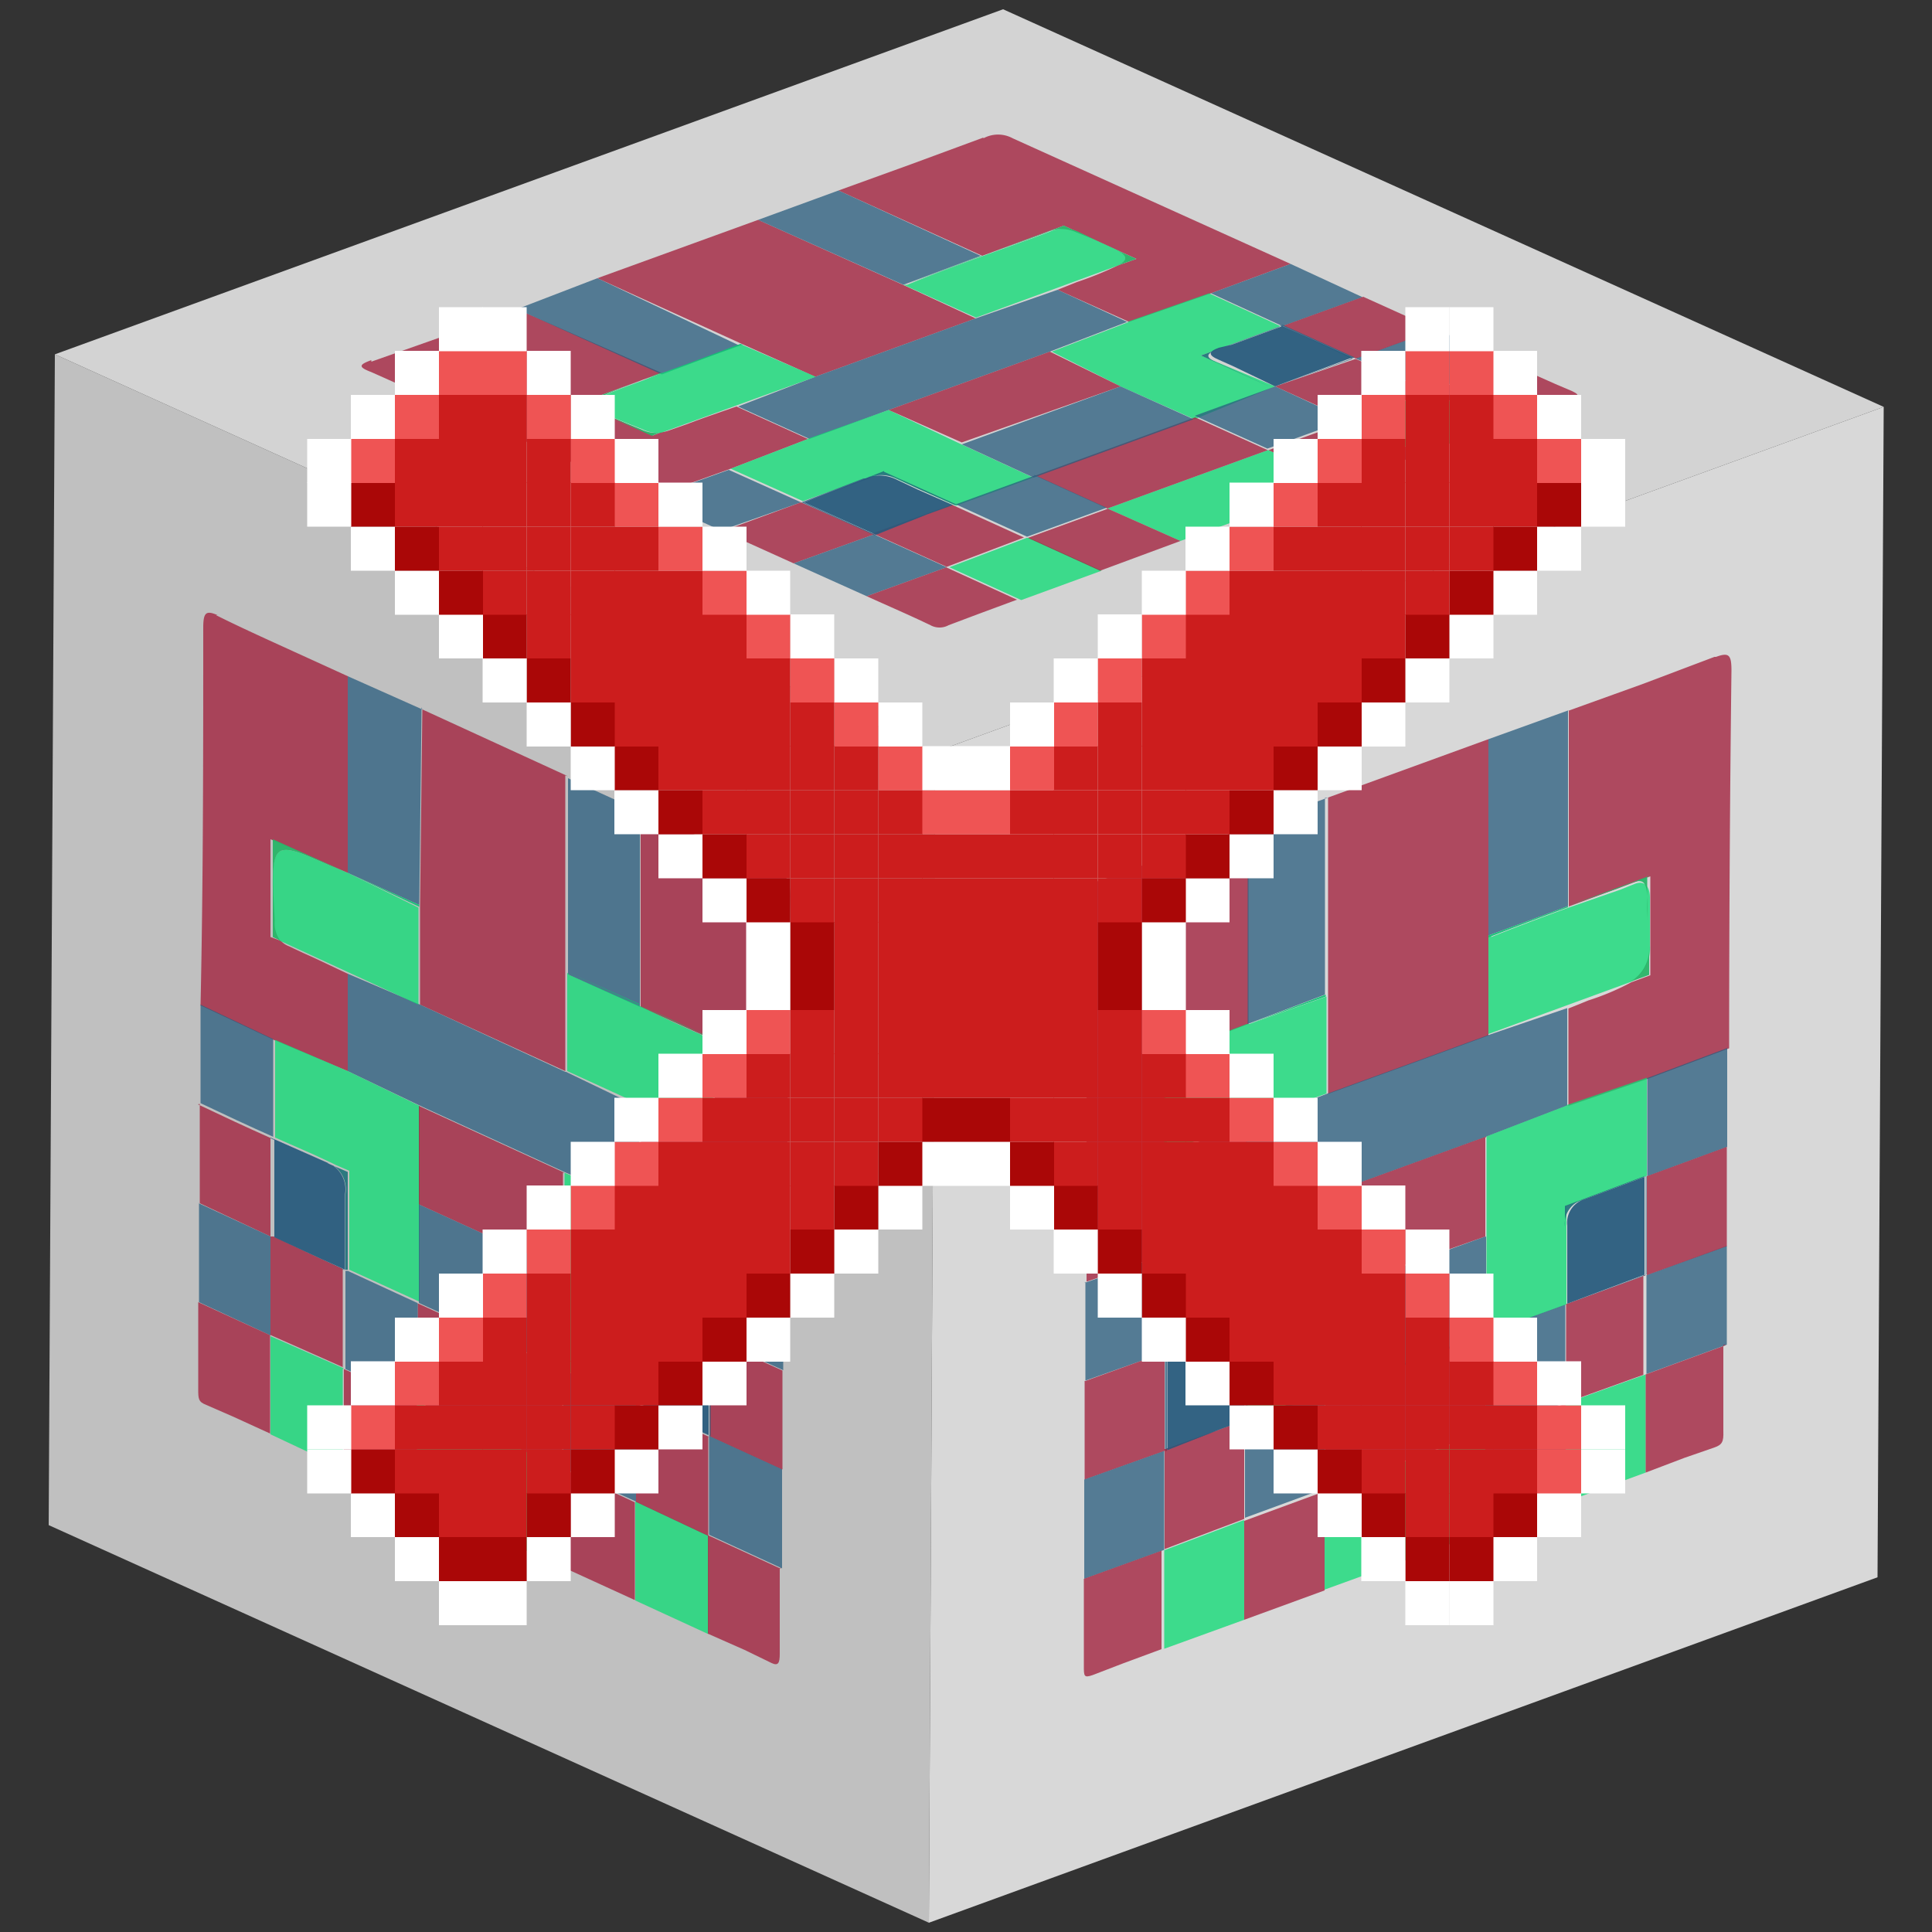 <svg id="Capa_1" data-name="Capa 1" xmlns="http://www.w3.org/2000/svg" xmlns:xlink="http://www.w3.org/1999/xlink" width="50" height="50" viewBox="0 0 50 50">
  <rect x="0" y="0" width="50" height="50" fill="#333333" stroke="none"/>
  <defs>
    <clipPath id="clip-path">
      <polygon points="24.04 49.76 1.26 39.47 1.42 9.17 24.2 19.46 24.04 49.76" fill="none"/>
    </clipPath>
    <clipPath id="clip-path-2">
      <polygon points="24.2 19.46 1.42 9.17 25.96 0.24 48.75 10.53 24.2 19.46" fill="none"/>
    </clipPath>
    <clipPath id="clip-path-3">
      <polygon points="48.75 10.53 48.59 40.82 24.04 49.76 24.2 19.46 48.75 10.53" fill="none"/>
    </clipPath>
  </defs>
  <g id="Figment_lido">
    <g style="isolation: isolate">
      <g>
        <polygon points="24.04 49.76 1.26 39.47 1.42 9.17 24.2 19.46 24.04 49.76" fill="silver"/>
        <g style="isolation: isolate">
          <g clip-path="url(#clip-path)">
            <g>
              <path d="M5.63,15.92c-.3-.13-.37-.07-.37.33,0,3.26,0,6.52-.07,9.77l1.89.89L9,27.72,9,25.2c-.39-.18-.77-.37-1.16-.54l-.36-.17h0a.55.55,0,0,1-.21-.14L7,24.25l0-2.53L9,22.59,9,17.5l-1.71-.78c-.57-.26-1.14-.52-1.7-.8" fill="#a01a37" opacity="0.75"/>
              <path d="M20,22.49c-.57-.24-1.14-.5-1.71-.76L16.58,21l0,5.06,1.92.87v1.19c0,.25,0,.45,0,.62v.75l-.44-.2a5,5,0,0,1-1-.4l-.47-.19,0,2.52,1.89.91,1.88.84c0-3.26.05-6.52.09-9.77,0-.4-.06-.52-.36-.66" fill="#a01a37" opacity="0.75"/>
              <path d="M14.7,20.09l-3.77-1.73-.06,5.12V26l3.76,1.72c0-.84,0-1.68,0-2.52l0-5.13" fill="#a01a37" opacity="0.75"/>
              <path d="M10.93,18.36,9,17.5l0,5.09,1.85.83v0h0l.06-5.12" fill="#295c7e" opacity="0.75"/>
              <path d="M16.58,21l-1.88-.86c0,1.69,0,3.39,0,5.08l1.86.84,0-5.06" fill="#295c7e" opacity="0.75"/>
              <path d="M14.55,38l-3.76-1.72v0h0c0,.85,0,1.71,0,2.56l3.77,1.72c0-.84,0-1.7,0-2.55h0v0" fill="#0adc73" opacity="0.75"/>
              <path d="M5.19,26l0,2.55c.63.3,1.25.59,1.88.87h0l0-2.53L5.19,26" fill="#295c7e" opacity="0.75"/>
              <path d="M20.27,32.92l-1.88-.84c0,.84,0,1.68,0,2.53h0l1.88.85,0-2.55" fill="#295c7e" opacity="0.75"/>
              <path d="M5.17,28.57l0,2.57L7,32v0H7c0-.84,0-1.7,0-2.55-.63-.28-1.25-.57-1.88-.87" fill="#a01a37" opacity="0.75"/>
              <path d="M5.15,31.14l0,2.56L7,34.56,7,32l-1.88-.87" fill="#295c7e" opacity="0.75"/>
              <path d="M18.35,37.17h0c0,.85,0,1.7,0,2.55l1.89.87,0-2.57-1.88-.86" fill="#295c7e" opacity="0.75"/>
              <path d="M7,34.56,5.13,33.7c0,.75,0,1.5,0,2.24,0,.26,0,.34.21.42l0,0,.71.31.94.43,0-2.54H7v0" fill="#a01a37" opacity="0.75"/>
              <path d="M8.89,35.41,7,34.58l0,2.54L8.87,38l0-2.56h0v0" fill="#0adc73" opacity="0.75"/>
              <path d="M10.77,36.29,8.9,35.43l0,2.56,1.89.86c0-.85,0-1.71,0-2.56" fill="#a01a37" opacity="0.75"/>
              <path d="M20.25,35.47l-1.88-.85,0,2.55,1.88.86,0-2.56" fill="#a01a37" opacity="0.75"/>
              <path d="M16.43,38.88,14.55,38c0,.85,0,1.71,0,2.55l1.88.86c0-.84,0-1.7,0-2.55" fill="#a01a37" opacity="0.75"/>
              <path d="M16.44,38.87h0c0,.85,0,1.71,0,2.55l1.89.87c0-.85,0-1.7,0-2.55l-1.87-.88" fill="#0adc73" opacity="0.75"/>
              <path d="M20.21,40.6l-1.89-.87v0h0c0,.85,0,1.7,0,2.55l.95.42.7.34,0,0c.17.08.21,0,.21-.24,0-.76,0-1.5,0-2.24" fill="#a01a37" opacity="0.75"/>
              <path d="M14.63,27.74,10.87,26,9,25.2l0,2.52,1.88.9,3.77,1.73,1.89.82,0-2.52-1.89-.91" fill="#295c7e" opacity="0.75"/>
              <path d="M9,27.72l-1.88-.81,0,2.53,1,.44.47.22h0l.1.05,0,0,.35.15,0,2.56,1.82.83c0-.85,0-1.7,0-2.55V28.62L9,27.72" fill="#0adc73" opacity="0.75"/>
              <path d="M16.5,31.17l-1.89-.82c0,.84,0,1.68,0,2.52s0,1.72,0,2.58l1.88.86v0h0l0-2.55,1.89.84v0l0,0c0-.85,0-1.69,0-2.53l-1.89-.91" fill="#0adc73" opacity="0.75"/>
              <path d="M14.57,35.45l-3.76-1.72,0,2.55L14.55,38l0-2.55" fill="#a01a37" opacity="0.75"/>
              <path d="M8.52,30.11h0L8,29.88l-1-.44h0c0,.85,0,1.71,0,2.55l0,0,0-2.53,1.55.69,0,0-.1-.05" fill="#295c7e" opacity="0.75"/>
              <polyline points="7.05 29.43 7.05 29.44 7.05 29.45 7.05 29.43" fill="#404f70" opacity="0.98"/>
              <polyline points="7.05 29.43 7.05 29.45 7.05 29.44 7.05 29.43" fill="#23747c" opacity="0.98"/>
              <path d="M8.91,32.86l-.6-.27.6.28h0" fill="#295c7e" opacity="0.75"/>
              <path d="M7,32v0H7l0,2.55H7l1.87.83,0-2.54-.6-.28L7.08,32h0l0,0" fill="#a01a37" opacity="0.75"/>
              <path d="M7,32v0H7v0" fill="#892745" opacity="0.98"/>
              <path d="M7,34.57H7v0H7" fill="#9a1d3a" opacity="0.98"/>
              <path d="M7,34.57H7" fill="#833f42" opacity="0.98"/>
              <path d="M7,32v0H7" fill="#892745" opacity="0.98"/>
              <path d="M18.34,37.18l-1.88-.86,0,2.55,1.87.88v0h0c0-.85,0-1.7,0-2.55" fill="#a01a37" opacity="0.75"/>
              <path d="M18.32,39.73h0v0" fill="#9a1d3a" opacity="0.98"/>
              <path d="M18.31,39.73v0h0v0" fill="#99233a" opacity="0.98"/>
              <path d="M10.8,33.72,9,32.89l-.06,0h0l0,2.54h0l1.87.86v0h0l0-2.55h0" fill="#295c7e" opacity="0.75"/>
              <path d="M10.77,36.27v0h0l0,0" fill="#3e5670" opacity="0.98"/>
              <path d="M8.9,35.42h0" fill="#3e5670" opacity="0.98"/>
              <path d="M10.79,36.28h0l0,0v0" fill="#3e5670" opacity="0.98"/>
              <path d="M8.92,32.86h0" fill="#28627e" opacity="0.98"/>
              <path d="M8.9,35.42h0v0h0" fill="#3e5670" opacity="0.98"/>
              <path d="M8.91,32.86h0" fill="#404f70" opacity="0.98"/>
              <path d="M18.36,34.61l0,0,0,2.54-1.85-.84v0h0l1.88.86v0h0l0-2.55h0" fill="#295c7e" opacity="0.75"/>
              <path d="M18.37,34.61h0" fill="#404f70" opacity="0.98"/>
              <path d="M18.34,37.16v0h0" fill="#404f70" opacity="0.98"/>
              <path d="M18.37,34.61h0" fill="#23747c" opacity="0.98"/>
              <path d="M18.34,37.16v0h0v0" fill="#404f70" opacity="0.98"/>
              <path d="M16.46,36.31l-1.88-.86h0l0,2.55h0v0l1.88.86v0h0l0-2.55h0" fill="#295c7e" opacity="0.75"/>
              <path d="M14.55,38v0h0v0" fill="#3e5670" opacity="0.98"/>
              <path d="M16.43,38.86v0h0v0" fill="#297178" opacity="0.98"/>
              <path d="M14.55,38h0v0" fill="#3e5670" opacity="0.98"/>
              <path d="M16.43,38.86v0h0" fill="#3e5670" opacity="0.98"/>
              <path d="M16.46,36.31h0" fill="#28627e" opacity="0.98"/>
              <polyline points="16.46 36.31 16.46 36.32 16.46 36.32 16.46 36.31" fill="#2f597b" opacity="0.98"/>
              <path d="M14.61,30.35l-3.77-1.73v2.55l3.73,1.7c0-.84,0-1.68,0-2.52" fill="#a01a37" opacity="0.75"/>
              <path d="M14.57,32.87l-3.73-1.7c0,.85,0,1.7,0,2.55h0l3.76,1.72h0c0-.86,0-1.72,0-2.58" fill="#295c7e" opacity="0.75"/>
              <path d="M10.81,33.73h0" fill="#28627e" opacity="0.98"/>
              <path d="M10.81,33.73h0" fill="#2f597b" opacity="0.98"/>
              <polyline points="14.58 35.45 14.57 35.45 14.58 35.46 14.58 35.45" fill="#28627e" opacity="0.98"/>
              <polyline points="14.57 35.45 14.57 35.45 14.58 35.46 14.57 35.45" fill="#2f597b" opacity="0.98"/>
              <path d="M18.33,34.57l-1.89-.84,0,2.55h0c0-.5,0-1,0-1.51v-.51c0-.36.12-.47.37-.35h0l.3.14,1.17.52v0" fill="#23767c" opacity="0.94"/>
              <path d="M18.33,34.59l-1.17-.52-.3-.14h0c-.25-.12-.36,0-.37.35v.51c0,.51,0,1,0,1.51l1.85.84,0-2.54" fill="#295c7e" opacity="0.94"/>
              <path d="M9,30.33l-.35-.15a.75.75,0,0,1,.29.72c0,.24,0,.49,0,.73v1.23l.06,0,0-2.56" fill="#23767c" opacity="0.94"/>
              <path d="M8.65,30.18,7.1,29.49l0,2.53,1.23.57.6.27h0V31.63c0-.24,0-.49,0-.73a.75.75,0,0,0-.29-.72" fill="#295c7e" opacity="0.94"/>
              <path d="M8.92,31.63v0m-.27-1.45a.75.75,0,0,1,.29.72.75.75,0,0,0-.29-.72" fill="#28627e" opacity="0.98"/>
              <path d="M7.08,32h0l1.23.56L7.08,32" fill="#414f70" opacity="0.94"/>
              <path d="M9,22.59H9l-.47-.19C7,21.72,7,21.72,7.09,23.83a.76.76,0,0,0,.14.51L10.83,26l0-2.51L9,22.59H9" fill="#0adc73" opacity="0.75"/>
              <path d="M9,22.59l-1.94-.87,0,2.53.19.09a.76.76,0,0,1-.14-.51C7,21.72,7,21.72,8.53,22.4l.47.19H9" fill="#28b567" opacity="0.94"/>
              <path d="M10.85,23.42,9,22.59H9l1.85.88v0" fill="#10c275" opacity="0.94"/>
              <path d="M14.68,25.17h0l0,2.55L18,29.24c.31.05.42-.09.45-.55v-.62c0-.19,0-.41,0-.65s-.09-.54-.34-.66h0l-.36-.16c-.39-.17-.77-.37-1.16-.55l-1.86-.82v0" fill="#0adc73" opacity="0.75"/>
              <path d="M18.45,28.69c0,.46-.14.6-.45.55l.44.2v-.75m0-1.81L16.54,26v0c.39.18.77.38,1.16.55l.36.16h0c.25.12.33.28.34.66s0,.46,0,.65V26.88" fill="#28b567" opacity="0.94"/>
              <path d="M16.54,26l-1.86-.84v0l1.86.82v0" fill="#10c275" opacity="0.94"/>
            </g>
          </g>
        </g>
      </g>
      <g>
        <polygon points="24.2 19.46 1.42 9.17 25.96 0.24 48.75 10.53 24.2 19.46" fill="#d3d3d3"/>
        <g style="isolation: isolate">
          <g clip-path="url(#clip-path-2)">
            <g>
              <path d="M9.61,9.32c-.33.12-.34.18,0,.31,2.42,1.08,4.81,2.16,7.21,3.25l2.09-.75,2-.77-1.85-.84c-.43.15-.87.3-1.29.46l-.4.14h0a1.08,1.08,0,0,1-.27.07l-.2.08L15,10.43l2.12-.78L13.38,8l-1.87.69-1.9.67" fill="#a01a37" opacity="0.75"/>
              <path d="M25.45,3.56l-1.87.69-1.88.68,3.72,1.69,2.11-.78.87.4.46.21.55.25-.48.17a9,9,0,0,1-1.06.43l-.5.2,1.85.83,2.12-.74,2.06-.76L26.21,3.58a.79.79,0,0,0-.76,0" fill="#a01a37" opacity="0.75"/>
              <path d="M19.62,5.69,15.46,7.2l3.76,1.71,1.88.84,4.15-1.51-1.84-.85-3.79-1.7" fill="#a01a37" opacity="0.75"/>
              <path d="M15.46,7.2,13.38,8l3.75,1.69,2-.75,0,0h0L15.46,7.2" fill="#295c7e" opacity="0.75"/>
              <path d="M21.7,4.93l-2.08.76,3.76,1.68,2-.75L21.7,4.93" fill="#295c7e" opacity="0.75"/>
              <path d="M32.81,11.65l-4.15,1.51h0l1.89.84L34.7,12.5l-1.87-.85h0" fill="#0adc73" opacity="0.75"/>
              <path d="M16.78,12.88l1.88.85L20.73,13h0l-1.87-.84-2.09.75" fill="#295c7e" opacity="0.75"/>
              <path d="M33.4,6.83l-2.06.76,1.85.85h0l2.07-.75L33.4,6.83" fill="#295c7e" opacity="0.75"/>
              <path d="M18.66,13.73l1.88.85,2.08-.75h0L20.73,13l-2.07.76" fill="#a01a37" opacity="0.75"/>
              <path d="M20.54,14.58l1.89.85,2.07-.75-1.88-.85-2.08.75" fill="#295c7e" opacity="0.75"/>
              <path d="M35.09,9.28h0c.63.28,1.27.56,1.89.85l2.08-.76-1.89-.85-2.07.75" fill="#295c7e" opacity="0.75"/>
              <path d="M24.5,14.68l-2.07.75c.55.25,1.11.49,1.65.75a.49.49,0,0,0,.47,0h0l.77-.29,1-.37-1.86-.85h0" fill="#a01a37" opacity="0.75"/>
              <path d="M26.57,13.92l-2,.76,1.86.85,2.08-.76-1.87-.85h0" fill="#0adc73" opacity="0.75"/>
              <path d="M28.66,13.17l-2.06.75,1.87.85L30.55,14l-1.89-.84" fill="#a01a37" opacity="0.75"/>
              <path d="M35.28,7.68l-2.07.75,1.88.85,2.07-.75-1.88-.85" fill="#a01a37" opacity="0.75"/>
              <path d="M34.89,10.9l-2.06.75,1.87.85,2.08-.75c-.62-.29-1.26-.57-1.89-.85" fill="#a01a37" opacity="0.75"/>
              <path d="M34.89,10.89h0c.63.28,1.27.56,1.89.85L38.86,11,37,10.15l-2.08.74" fill="#0adc73" opacity="0.75"/>
              <path d="M39.05,9.38,37,10.14h0l1.89.84,1-.38.79-.28h0c.2-.07.19-.11,0-.2-.58-.24-1.11-.49-1.66-.74" fill="#a01a37" opacity="0.75"/>
              <path d="M25.25,8.24,21.1,9.75l-2,.77,1.85.84L23,10.61,27.17,9.1l2-.77L27.37,7.5l-2.12.74" fill="#295c7e" opacity="0.75"/>
              <path d="M20.91,11.36l-2,.77,1.87.84,1.06-.38.52-.2h0l.12,0h0l.38-.15,1.88.85,2-.73-1.86-.86L23,10.61l-2.11.75" fill="#0adc73" opacity="0.75"/>
              <path d="M29.22,8.33l-2,.77L29,10l1.91.85L33,10H33L31.08,9.2l2.06-.76h0l-1.85-.85-2.12.74" fill="#0adc73" opacity="0.75"/>
              <path d="M30.93,10.8l-4.14,1.51,1.87.85,4.15-1.51-1.88-.85" fill="#a01a37" opacity="0.75"/>
              <path d="M22.35,12.38h0l-.52.2L20.74,13h0l1.89.85.05,0L20.81,13l1.69-.62h0l-.12,0" fill="#295c7e" opacity="0.75"/>
              <polyline points="20.73 12.97 20.73 12.97 20.74 12.97 20.73 12.97" fill="#404f70" opacity="0.98"/>
              <polyline points="20.73 12.97 20.74 12.97 20.74 12.97 20.73 12.97" fill="#23747c" opacity="0.98"/>
              <path d="M24.69,13.07l-.66.24.67-.24h0" fill="#295c7e" opacity="0.75"/>
              <path d="M22.62,13.82h0l1.88.85h0l2-.76-1.87-.85-.67.24-1.35.49h0l-.05,0" fill="#a01a37" opacity="0.75"/>
              <path d="M22.61,13.82h0" fill="#892745" opacity="0.98"/>
              <path d="M24.52,14.67h0" fill="#9a1d3a" opacity="0.98"/>
              <path d="M24.52,14.67h0" fill="#833f42" opacity="0.98"/>
              <path d="M22.61,13.82h0" fill="#892745" opacity="0.98"/>
              <path d="M35.08,9.29,33,10l1.87.85L37,10.15h0c-.62-.29-1.26-.57-1.89-.85" fill="#a01a37" opacity="0.75"/>
              <path d="M37,10.14h0" fill="#9a1d3a" opacity="0.98"/>
              <path d="M37,10.14h0" fill="#99233a" opacity="0.98"/>
              <path d="M26.77,12.31l-2,.73-.06,0h0l1.87.85h0l2.06-.75h0l-1.87-.85h0" fill="#295c7e" opacity="0.75"/>
              <path d="M28.65,13.16h0" fill="#3e5670" opacity="0.98"/>
              <path d="M26.58,13.91h0" fill="#3e5670" opacity="0.98"/>
              <path d="M28.66,13.16h0" fill="#3e5670" opacity="0.98"/>
              <path d="M24.7,13.06h0" fill="#28627e" opacity="0.98"/>
              <path d="M26.58,13.91h0" fill="#3e5670" opacity="0.98"/>
              <path d="M24.69,13.07h0" fill="#404f70" opacity="0.98"/>
              <path d="M33.19,8.44h0L35,9.29,33,10h0l2.06-.75h0l-1.88-.85h0" fill="#295c7e" opacity="0.75"/>
              <path d="M33.2,8.43h0" fill="#404f70" opacity="0.98"/>
              <path d="M35.07,9.28h0" fill="#404f70" opacity="0.98"/>
              <path d="M33.2,8.43h0" fill="#23747c" opacity="0.98"/>
              <path d="M35.07,9.28h0" fill="#404f70" opacity="0.98"/>
              <path d="M33,10l-2.08.76h0l1.88.85h0l2.06-.75h0L33,10h0" fill="#295c7e" opacity="0.75"/>
              <path d="M32.81,11.65h0" fill="#3e5670" opacity="0.98"/>
              <path d="M34.88,10.89h0" fill="#297178" opacity="0.98"/>
              <path d="M32.81,11.65h0" fill="#3e5670" opacity="0.98"/>
              <path d="M34.88,10.89h0" fill="#3e5670" opacity="0.98"/>
              <path d="M33,10h0" fill="#28627e" opacity="0.98"/>
              <polyline points="33.01 10.04 33.01 10.04 33.02 10.04 33.01 10.04" fill="#2f597b" opacity="0.98"/>
              <path d="M27.17,9.1,23,10.61l1.89.84L29,10,27.17,9.1" fill="#a01a37" opacity="0.75"/>
              <path d="M29,10l-4.11,1.5,1.86.86h0l4.14-1.51h0L29,10" fill="#295c7e" opacity="0.75"/>
              <path d="M26.78,12.31h0" fill="#28627e" opacity="0.98"/>
              <path d="M26.78,12.31h0" fill="#2f597b" opacity="0.98"/>
              <polyline points="30.93 10.8 30.93 10.8 30.94 10.8 30.93 10.8" fill="#28627e" opacity="0.98"/>
              <polyline points="30.93 10.8 30.93 10.8 30.94 10.8 30.93 10.8" fill="#2f597b" opacity="0.98"/>
              <path d="M33.14,8.44l-2.06.76,1.87.85h0l-1.1-.51-.38-.17c-.27-.12-.26-.21,0-.31h0l.34-.12,1.28-.47h0" fill="#23767c" opacity="0.94"/>
              <path d="M33.16,8.45l-1.28.47L31.54,9h0c-.27.1-.28.19,0,.31l.38.17L33,10l2-.75-1.87-.84" fill="#295c7e" opacity="0.94"/>
              <path d="M22.88,12.19l-.38.15a1,1,0,0,1,.76.07l.53.25.91.4.06,0-1.88-.85" fill="#23767c" opacity="0.94"/>
              <path d="M22.5,12.34,20.81,13l1.86.84L24,13.31l.66-.24h0l-.91-.4-.53-.25a1,1,0,0,0-.76-.07" fill="#295c7e" opacity="0.94"/>
              <path d="M23.79,12.66l.91.4-.91-.4m-1.29-.32a1,1,0,0,1,.76.07,1,1,0,0,0-.76-.07" fill="#28627e" opacity="0.98"/>
              <path d="M22.67,13.8h0L24,13.31l-1.36.49" fill="#414f70" opacity="0.94"/>
              <path d="M17.13,9.65h0l-.5.2c-1.67.61-1.66.61,0,1.26a.88.88,0,0,0,.48.09l4-1.45L19.2,8.92l-2.06.73h0" fill="#0adc73" opacity="0.75"/>
              <path d="M17.13,9.65,15,10.43l1.87.85.2-.08a.88.88,0,0,1-.48-.09c-1.62-.65-1.63-.65,0-1.26l.5-.2h0" fill="#28b567" opacity="0.94"/>
              <path d="M19.16,8.9l-2,.75h0l2.06-.73,0,0" fill="#10c275" opacity="0.94"/>
              <path d="M23.38,7.37h0l1.88.85,3.68-1.35c.28-.15.25-.26-.07-.42l-.46-.21L27.91,6a.9.9,0,0,0-.75,0h0l-.4.15-1.28.46c-.69.25-1.37.5-2,.76l0,0" fill="#0adc73" opacity="0.75"/>
              <path d="M28.86,6.45c.32.16.35.27.07.42l.48-.17-.55-.25m-1.33-.61-2.11.78h0l1.28-.46.4-.15h0a.9.9,0,0,1,.75,0l.49.2-.87-.4" fill="#28b567" opacity="0.94"/>
              <path d="M25.42,6.62l-2,.75,0,0c.66-.26,1.34-.51,2-.76h0" fill="#10c275" opacity="0.94"/>
            </g>
          </g>
        </g>
      </g>
      <g>
        <polygon points="48.75 10.53 48.59 40.82 24.04 49.76 24.2 19.46 48.75 10.53" fill="#d8d8d8"/>
        <g style="isolation: isolate">
          <g clip-path="url(#clip-path-3)">
            <g>
              <path d="M28.53,22.76c-.33.11-.4.23-.41.63,0,3.25,0,6.52,0,9.78l2.08-.73,2.07-.81V29.12c-.42.15-.85.28-1.27.44l-.4.15h0a.31.31,0,0,1-.22,0l-.21.08V27.29l2.14-.79,0-5.1-1.88.69-1.88.67" fill="#a01a37" opacity="0.75"/>
              <path d="M44.37,17l-1.88.71-1.89.68,0,5.07,2.11-.78v1.19c0,.24,0,.45,0,.62v.75l-.49.18a6.52,6.52,0,0,1-1.11.47l-.52.21v2.52l2.08-.71,2.08-.78q0-4.89.06-9.78c0-.41-.07-.47-.4-.35" fill="#a01a37" opacity="0.75"/>
              <path d="M38.52,19.13l-4.15,1.51c0,1.72,0,3.43,0,5.14v2.53l4.15-1.51c0-.85,0-1.69,0-2.54V19.13" fill="#a01a37" opacity="0.75"/>
              <path d="M34.37,20.64l-2.08.76,0,5.1,2-.76v.05h0c0-1.71,0-3.42,0-5.14" fill="#295c7e" opacity="0.75"/>
              <path d="M40.6,18.38l-2.08.75v5.08l2.06-.76,0-5.07" fill="#295c7e" opacity="0.75"/>
              <path d="M38.43,37.07l-4.15,1.51v0h0c0,.85,0,1.71,0,2.56l4.16-1.51c0-.85,0-1.71,0-2.56h0v0" fill="#0adc73" opacity="0.75"/>
              <path d="M28.09,33.17l0,2.56L30.15,35h0l0-2.53-2.08.73" fill="#295c7e" opacity="0.75"/>
              <path d="M44.71,27.12l-2.08.78c0,.85,0,1.69,0,2.54h0l2.07-.76,0-2.56" fill="#295c7e" opacity="0.75"/>
              <path d="M28.07,35.73v2.56l2.07-.74v0h0c0-.85,0-1.7,0-2.55l-2.08.75" fill="#a01a37" opacity="0.75"/>
              <path d="M28.06,38.29v2.57l2.07-.75V37.55l-2.07.74" fill="#295c7e" opacity="0.75"/>
              <path d="M42.61,33v0h0v2.56l2.08-.76V32.24L42.61,33" fill="#295c7e" opacity="0.75"/>
              <path d="M30.12,40.11l-2.07.75c0,.75,0,1.49,0,2.25,0,.27,0,.32.23.24h0l.78-.3,1-.37c0-.85,0-1.7,0-2.55h0" fill="#a01a37" opacity="0.75"/>
              <path d="M32.19,39.34l-2.06.78c0,.85,0,1.7,0,2.55l2.07-.75c0-.85,0-1.71,0-2.56h0v0" fill="#0adc73" opacity="0.75"/>
              <path d="M34.27,38.6l-2.07.76c0,.85,0,1.71,0,2.56l2.08-.76c0-.85,0-1.71,0-2.56" fill="#a01a37" opacity="0.75"/>
              <path d="M44.69,29.68l-2.07.76V33l2.07-.75V29.68" fill="#a01a37" opacity="0.75"/>
              <path d="M40.5,36.33l-2.06.76c0,.85,0,1.71,0,2.56l2.08-.76V36.33" fill="#a01a37" opacity="0.75"/>
              <path d="M40.52,36.31v0h0v2.56l2.07-.76c0-.84,0-1.69,0-2.54l-2,.72" fill="#0adc73" opacity="0.75"/>
              <path d="M44.67,34.81l-2.08.76h0c0,.85,0,1.7,0,2.54l1-.38.78-.27h0c.2-.07.24-.15.23-.42,0-.73,0-1.49,0-2.24" fill="#a01a37" opacity="0.75"/>
              <path d="M38.48,26.8l-4.15,1.51-2.08.81v2.51l2.08-.71,4.15-1.51,2.08-.8V26.09l-2.08.71" fill="#295c7e" opacity="0.75"/>
              <path d="M32.24,31.63l-2.07.81,0,2.53,1.06-.38.53-.2h0l.12,0h0l.39-.15v2.56l2-.73c0-.86,0-1.72,0-2.58V30.92l-2.08.71" fill="#0adc73" opacity="0.75"/>
              <path d="M40.55,28.61l-2.08.8,0,2.55c0,.85,0,1.7,0,2.55l2.07-.75v0l0,0,0-2.55,2.08-.78v0h0c0-.85,0-1.69,0-2.54l-2.08.71" fill="#0adc73" opacity="0.75"/>
              <path d="M38.44,34.52,34.3,36l0,2.55,4.15-1.51V34.52" fill="#a01a37" opacity="0.75"/>
              <path d="M31.76,34.38h0l-.53.2L30.15,35h0c0,.85,0,1.7,0,2.55l.05,0,0-2.53,1.69-.63h0l-.12,0" fill="#295c7e" opacity="0.75"/>
              <polyline points="30.15 34.97 30.15 34.98 30.15 34.98 30.15 34.97" fill="#404f70" opacity="0.98"/>
              <polyline points="30.15 34.97 30.15 34.98 30.15 34.97 30.15 34.97" fill="#23747c" opacity="0.98"/>
              <path d="M32.21,36.79l-.66.24.66-.24h0" fill="#295c7e" opacity="0.75"/>
              <path d="M30.14,37.53v0h0v2.56h0v0l2.06-.78,0-2.55-.66.24-1.36.5v0l-.05,0" fill="#a01a37" opacity="0.75"/>
              <path d="M30.13,37.53v0h0v0" fill="#892745" opacity="0.98"/>
              <path d="M30.13,40.1h0v0" fill="#9a1d3a" opacity="0.98"/>
              <path d="M30.13,40.1v0h0v0" fill="#833f42" opacity="0.98"/>
              <path d="M30.13,37.53v0h0" fill="#892745" opacity="0.98"/>
              <path d="M42.59,33l-2.06.75v2.55l2-.72v0h0V33" fill="#a01a37" opacity="0.75"/>
              <path d="M42.59,35.57h0" fill="#9a1d3a" opacity="0.98"/>
              <path d="M42.58,35.57v0h0" fill="#99233a" opacity="0.98"/>
              <path d="M34.28,36l-2,.73-.06,0h0l0,2.55h0v0l2.07-.76h0l0-2.55h0" fill="#295c7e" opacity="0.75"/>
              <path d="M34.27,38.59h0" fill="#3e5670" opacity="0.98"/>
              <path d="M32.21,39.34l0,0h0v0" fill="#3e5670" opacity="0.98"/>
              <path d="M34.28,38.58h0v0" fill="#3e5670" opacity="0.98"/>
              <path d="M32.22,36.78h0" fill="#28627e" opacity="0.98"/>
              <path d="M32.21,39.34h0v0l0,0" fill="#3e5670" opacity="0.98"/>
              <path d="M32.21,36.79h0" fill="#404f70" opacity="0.98"/>
              <path d="M42.61,30.44h0l0,2.54-2,.75v0h0L42.59,33h0V30.44h0" fill="#295c7e" opacity="0.75"/>
              <path d="M42.62,30.43v0h0" fill="#404f70" opacity="0.98"/>
              <path d="M42.6,33h0v0h0" fill="#404f70" opacity="0.98"/>
              <path d="M42.62,30.43h0v0" fill="#23747c" opacity="0.98"/>
              <path d="M42.6,33h0" fill="#404f70" opacity="0.98"/>
              <path d="M40.52,33.76l-2.07.75h0v2.55h0v0l2.06-.76h0V33.76h0" fill="#295c7e" opacity="0.75"/>
              <path d="M38.44,37.07v0h0v0" fill="#3e5670" opacity="0.98"/>
              <path d="M40.5,36.32h0" fill="#297178" opacity="0.98"/>
              <path d="M38.44,37.07h0v0" fill="#3e5670" opacity="0.98"/>
              <path d="M40.5,36.32h0v0h0" fill="#3e5670" opacity="0.98"/>
              <path d="M40.53,33.76h0" fill="#28627e" opacity="0.98"/>
              <polyline points="40.53 33.76 40.52 33.77 40.53 33.76 40.53 33.76" fill="#2f597b" opacity="0.98"/>
              <path d="M38.47,29.41l-4.15,1.51v2.53L38.44,32l0-2.55" fill="#a01a37" opacity="0.75"/>
              <path d="M38.44,32l-4.12,1.49c0,.86,0,1.72,0,2.58h0l4.14-1.51h0c0-.85,0-1.7,0-2.55" fill="#295c7e" opacity="0.75"/>
              <path d="M34.3,36h0l0,0" fill="#28627e" opacity="0.98"/>
              <path d="M34.3,36l0,0h0" fill="#2f597b" opacity="0.98"/>
              <polyline points="38.45 34.51 38.44 34.52 38.45 34.52 38.45 34.51" fill="#28627e" opacity="0.98"/>
              <polyline points="38.44 34.52 38.44 34.52 38.45 34.52 38.44 34.52" fill="#2f597b" opacity="0.98"/>
              <path d="M42.58,30.43l-2.08.78,0,2.55,0,0c0-.5,0-1,0-1.51v-.51a.64.64,0,0,1,.4-.67h0l.33-.12,1.29-.48v0" fill="#23767c" opacity="0.94"/>
              <path d="M42.58,30.45l-1.29.48-.33.12h0a.64.64,0,0,0-.4.67v.51c0,.5,0,1,0,1.51l2-.75,0-2.54" fill="#295c7e" opacity="0.94"/>
              <path d="M32.29,34.2l-.39.15c.24,0,.34.1.33.46s0,.5,0,.75c0,.41,0,.81,0,1.22l.06,0V34.2" fill="#23767c" opacity="0.94"/>
              <path d="M31.9,34.35,30.21,35l0,2.53L31.55,37l.66-.24h0c0-.41,0-.81,0-1.22,0-.25,0-.5,0-.75s-.09-.5-.33-.46" fill="#295c7e" opacity="0.94"/>
              <path d="M32.21,35.56c0,.41,0,.81,0,1.22,0-.41,0-.81,0-1.22m-.31-1.21c.24,0,.34.1.33.46,0-.36-.09-.5-.33-.46" fill="#28627e" opacity="0.98"/>
              <path d="M30.19,37.51v0l1.36-.5-1.36.48" fill="#414f70" opacity="0.94"/>
              <path d="M32.27,26.5h0l-.52.21c-1.67.62-1.66.62-1.58,2.66,0,.23,0,.36.16.38l4-1.45V25.79l-2,.71h0" fill="#0adc73" opacity="0.75"/>
              <path d="M32.27,26.5l-2.14.79v2.54l.21-.08c-.11,0-.15-.15-.16-.38-.08-2-.09-2,1.58-2.66l.52-.21h0" fill="#28b567" opacity="0.94"/>
              <path d="M34.31,25.74l-2,.76h0l2-.71v-.05" fill="#10c275" opacity="0.94"/>
              <path d="M38.52,24.21h0l0,2.55,3.69-1.35a1,1,0,0,0,.49-.93v-.62c0-.19,0-.4,0-.63s-.1-.46-.38-.36h0l-.4.16-1.27.44c-.69.25-1.38.51-2.06.78v-.05" fill="#0adc73" opacity="0.75"/>
              <path d="M42.68,24.48a1,1,0,0,1-.49.93l.49-.18v-.75m0-1.81-2.11.78v0L41.85,23l.4-.16h0c.28-.1.36,0,.38.36s0,.44,0,.63V22.67" fill="#28b567" opacity="0.94"/>
              <path d="M40.58,23.45l-2.06.76v.05c.68-.27,1.37-.53,2.06-.78v0" fill="#10c275" opacity="0.94"/>
            </g>
          </g>
        </g>
      </g>
    </g>
  </g>
  <g>
    <rect x="40.92" y="37.51" width="1.14" height="1.14" fill="#fff"/>
    <rect x="40.92" y="36.37" width="1.14" height="1.14" fill="#fff"/>
    <rect x="40.92" y="12.49" width="1.14" height="1.14" fill="#fff"/>
    <rect x="40.92" y="11.36" width="1.14" height="1.14" fill="#fff"/>
    <rect x="39.78" y="38.64" width="1.14" height="1.14" fill="#fff"/>
    <rect x="39.78" y="37.51" width="1.14" height="1.14" fill="#ef5454"/>
    <rect x="39.78" y="36.37" width="1.14" height="1.14" fill="#ef5454"/>
    <rect x="39.78" y="35.23" width="1.14" height="1.14" fill="#fff"/>
    <rect x="39.78" y="13.63" width="1.14" height="1.14" fill="#fff"/>
    <rect x="39.78" y="12.49" width="1.14" height="1.14" fill="#aa0707"/>
    <rect x="39.78" y="11.36" width="1.14" height="1.14" fill="#ef5454"/>
    <rect x="39.78" y="10.22" width="1.14" height="1.14" fill="#fff"/>
    <rect x="38.64" y="39.78" width="1.14" height="1.14" fill="#fff"/>
    <rect x="38.64" y="38.64" width="1.14" height="1.14" fill="#aa0707"/>
    <rect x="38.64" y="37.51" width="1.14" height="1.14" fill="#cc1d1d"/>
    <rect x="38.64" y="36.37" width="1.14" height="1.14" fill="#cc1d1d"/>
    <rect x="38.64" y="35.23" width="1.14" height="1.14" fill="#ef5454"/>
    <rect x="38.64" y="34.1" width="1.14" height="1.14" fill="#fff"/>
    <rect x="38.64" y="14.77" width="1.14" height="1.14" fill="#fff"/>
    <rect x="38.64" y="13.63" width="1.14" height="1.14" fill="#aa0707"/>
    <rect x="38.64" y="12.49" width="1.14" height="1.14" fill="#cc1d1d"/>
    <rect x="38.64" y="11.36" width="1.14" height="1.14" fill="#cc1d1d"/>
    <rect x="38.64" y="10.22" width="1.14" height="1.14" fill="#ef5454"/>
    <rect x="38.64" y="9.08" width="1.14" height="1.14" fill="#fff"/>
    <rect x="37.51" y="40.92" width="1.14" height="1.14" fill="#fff"/>
    <rect x="37.51" y="39.78" width="1.14" height="1.14" fill="#aa0707"/>
    <rect x="37.51" y="38.64" width="1.14" height="1.14" fill="#cc1d1d"/>
    <rect x="37.51" y="37.51" width="1.14" height="1.14" fill="#cc1d1d"/>
    <rect x="37.51" y="36.37" width="1.14" height="1.14" fill="#cc1d1d"/>
    <rect x="37.51" y="35.23" width="1.14" height="1.14" fill="#cc1d1d"/>
    <rect x="37.51" y="34.1" width="1.14" height="1.14" fill="#ef5454"/>
    <rect x="37.51" y="32.96" width="1.14" height="1.14" fill="#fff"/>
    <rect x="37.51" y="15.9" width="1.14" height="1.14" fill="#fff"/>
    <rect x="37.51" y="14.77" width="1.14" height="1.14" fill="#aa0707"/>
    <rect x="37.51" y="13.63" width="1.14" height="1.14" fill="#cc1d1d"/>
    <rect x="37.51" y="12.49" width="1.14" height="1.14" fill="#cc1d1d"/>
    <rect x="37.51" y="11.36" width="1.14" height="1.14" fill="#cc1d1d"/>
    <rect x="37.51" y="10.22" width="1.14" height="1.14" fill="#cc1d1d"/>
    <rect x="37.51" y="9.08" width="1.14" height="1.14" fill="#ef5454"/>
    <rect x="37.51" y="7.95" width="1.14" height="1.14" fill="#fff"/>
    <rect x="36.37" y="40.92" width="1.14" height="1.14" fill="#fff"/>
    <rect x="36.37" y="39.78" width="1.14" height="1.14" fill="#aa0707"/>
    <rect x="36.37" y="38.64" width="1.14" height="1.14" fill="#cc1d1d"/>
    <rect x="36.37" y="37.51" width="1.14" height="1.14" fill="#cc1d1d"/>
    <rect x="36.37" y="36.37" width="1.14" height="1.14" fill="#cc1d1d"/>
    <rect x="36.37" y="35.23" width="1.14" height="1.14" fill="#cc1d1d"/>
    <rect x="36.37" y="34.1" width="1.14" height="1.14" fill="#cc1d1d"/>
    <rect x="36.37" y="32.96" width="1.14" height="1.14" fill="#ef5454"/>
    <rect x="36.37" y="31.82" width="1.14" height="1.14" fill="#fff"/>
    <rect x="36.37" y="17.04" width="1.14" height="1.14" fill="#fff"/>
    <rect x="36.37" y="15.9" width="1.14" height="1.14" fill="#aa0707"/>
    <rect x="36.37" y="14.77" width="1.14" height="1.14" fill="#cc1d1d"/>
    <rect x="36.37" y="13.63" width="1.14" height="1.14" fill="#cc1d1d"/>
    <rect x="36.37" y="12.49" width="1.14" height="1.14" fill="#cc1d1d"/>
    <rect x="36.37" y="11.36" width="1.14" height="1.14" fill="#cc1d1d"/>
    <rect x="36.37" y="10.22" width="1.14" height="1.14" fill="#cc1d1d"/>
    <rect x="36.37" y="9.08" width="1.14" height="1.14" fill="#ef5454"/>
    <rect x="36.37" y="7.95" width="1.14" height="1.14" fill="#fff"/>
    <rect x="35.23" y="39.78" width="1.14" height="1.14" fill="#fff"/>
    <rect x="35.23" y="38.64" width="1.14" height="1.14" fill="#aa0707"/>
    <rect x="35.23" y="37.51" width="1.14" height="1.14" fill="#cc1d1d"/>
    <rect x="35.23" y="36.37" width="1.14" height="1.14" fill="#cc1d1d"/>
    <rect x="35.23" y="35.23" width="1.14" height="1.14" fill="#cc1d1d"/>
    <rect x="35.23" y="34.1" width="1.14" height="1.14" fill="#cc1d1d"/>
    <rect x="35.23" y="32.96" width="1.14" height="1.14" fill="#cc1d1d"/>
    <rect x="35.23" y="31.82" width="1.14" height="1.14" fill="#ef5454"/>
    <rect x="35.23" y="30.68" width="1.14" height="1.14" fill="#fff"/>
    <rect x="35.23" y="18.18" width="1.14" height="1.14" fill="#fff"/>
    <rect x="35.23" y="17.04" width="1.14" height="1.14" fill="#aa0707"/>
    <rect x="35.23" y="15.9" width="1.14" height="1.14" fill="#cc1d1d"/>
    <rect x="35.23" y="14.77" width="1.14" height="1.14" fill="#cc1d1d"/>
    <rect x="35.23" y="13.63" width="1.14" height="1.14" fill="#cc1d1d"/>
    <rect x="35.23" y="12.49" width="1.14" height="1.14" fill="#cc1d1d"/>
    <rect x="35.23" y="11.36" width="1.14" height="1.14" fill="#cc1d1d"/>
    <rect x="35.23" y="10.22" width="1.14" height="1.14" fill="#ef5454"/>
    <rect x="35.23" y="9.08" width="1.14" height="1.14" fill="#fff"/>
    <rect x="34.1" y="38.64" width="1.14" height="1.14" fill="#fff"/>
    <rect x="34.1" y="37.51" width="1.14" height="1.14" fill="#aa0707"/>
    <rect x="34.1" y="36.37" width="1.14" height="1.14" fill="#cc1d1d"/>
    <rect x="34.1" y="35.23" width="1.14" height="1.14" fill="#cc1d1d"/>
    <rect x="34.1" y="34.1" width="1.14" height="1.14" fill="#cc1d1d"/>
    <rect x="34.1" y="32.96" width="1.14" height="1.14" fill="#cc1d1d"/>
    <rect x="34.1" y="31.82" width="1.14" height="1.14" fill="#cc1d1d"/>
    <rect x="34.1" y="30.68" width="1.14" height="1.14" fill="#ef5454"/>
    <rect x="34.1" y="29.55" width="1.14" height="1.14" fill="#fff"/>
    <rect x="34.1" y="19.31" width="1.14" height="1.14" fill="#fff"/>
    <rect x="34.1" y="18.18" width="1.14" height="1.14" fill="#aa0707"/>
    <rect x="34.1" y="17.04" width="1.14" height="1.14" fill="#cc1d1d"/>
    <rect x="34.1" y="15.9" width="1.14" height="1.14" fill="#cc1d1d"/>
    <rect x="34.1" y="14.77" width="1.14" height="1.14" fill="#cc1d1d"/>
    <rect x="34.1" y="13.63" width="1.14" height="1.14" fill="#cc1d1d"/>
    <rect x="34.1" y="12.49" width="1.14" height="1.14" fill="#cc1d1d"/>
    <rect x="34.1" y="11.36" width="1.14" height="1.14" fill="#ef5454"/>
    <rect x="34.1" y="10.22" width="1.14" height="1.14" fill="#fff"/>
    <rect x="32.96" y="37.51" width="1.14" height="1.14" fill="#fff"/>
    <rect x="32.96" y="36.37" width="1.14" height="1.14" fill="#aa0707"/>
    <rect x="32.96" y="35.23" width="1.14" height="1.14" fill="#cc1d1d"/>
    <rect x="32.96" y="34.1" width="1.14" height="1.14" fill="#cc1d1d"/>
    <rect x="32.96" y="32.96" width="1.14" height="1.14" fill="#cc1d1d"/>
    <rect x="32.96" y="31.82" width="1.14" height="1.14" fill="#cc1d1d"/>
    <rect x="32.96" y="30.68" width="1.14" height="1.14" fill="#cc1d1d"/>
    <rect x="32.96" y="29.55" width="1.14" height="1.14" fill="#ef5454"/>
    <rect x="32.96" y="28.41" width="1.14" height="1.14" fill="#fff"/>
    <rect x="32.96" y="20.45" width="1.14" height="1.14" fill="#fff"/>
    <rect x="32.96" y="19.31" width="1.14" height="1.14" fill="#aa0707"/>
    <rect x="32.96" y="18.18" width="1.14" height="1.14" fill="#cc1d1d"/>
    <rect x="32.96" y="17.04" width="1.14" height="1.14" fill="#cc1d1d"/>
    <rect x="32.96" y="15.9" width="1.14" height="1.14" fill="#cc1d1d"/>
    <rect x="32.96" y="14.77" width="1.14" height="1.14" fill="#cc1d1d"/>
    <rect x="32.96" y="13.63" width="1.14" height="1.14" fill="#cc1d1d"/>
    <rect x="32.96" y="12.49" width="1.14" height="1.14" fill="#ef5454"/>
    <rect x="32.96" y="11.36" width="1.14" height="1.14" fill="#fff"/>
    <rect x="31.82" y="36.37" width="1.14" height="1.14" fill="#fff"/>
    <rect x="31.82" y="35.23" width="1.14" height="1.14" fill="#aa0707"/>
    <rect x="31.82" y="34.1" width="1.14" height="1.14" fill="#cc1d1d"/>
    <rect x="31.82" y="32.96" width="1.14" height="1.14" fill="#cc1d1d"/>
    <rect x="31.82" y="31.82" width="1.14" height="1.14" fill="#cc1d1d"/>
    <rect x="31.82" y="30.68" width="1.14" height="1.14" fill="#cc1d1d"/>
    <rect x="31.82" y="29.55" width="1.14" height="1.14" fill="#cc1d1d"/>
    <rect x="31.82" y="28.41" width="1.14" height="1.14" fill="#ef5454"/>
    <rect x="31.82" y="27.27" width="1.14" height="1.14" fill="#fff"/>
    <rect x="31.82" y="21.59" width="1.14" height="1.14" fill="#fff"/>
    <rect x="31.82" y="20.45" width="1.14" height="1.14" fill="#aa0707"/>
    <rect x="31.82" y="19.31" width="1.14" height="1.14" fill="#cc1d1d"/>
    <rect x="31.82" y="18.18" width="1.14" height="1.14" fill="#cc1d1d"/>
    <rect x="31.82" y="17.04" width="1.14" height="1.14" fill="#cc1d1d"/>
    <rect x="31.82" y="15.9" width="1.14" height="1.14" fill="#cc1d1d"/>
    <rect x="31.82" y="14.77" width="1.14" height="1.14" fill="#cc1d1d"/>
    <rect x="31.82" y="13.63" width="1.14" height="1.14" fill="#ef5454"/>
    <rect x="31.82" y="12.49" width="1.14" height="1.14" fill="#fff"/>
    <rect x="30.68" y="35.23" width="1.14" height="1.14" fill="#fff"/>
    <rect x="30.68" y="34.1" width="1.14" height="1.14" fill="#aa0707"/>
    <rect x="30.68" y="32.96" width="1.14" height="1.14" fill="#cc1d1d"/>
    <rect x="30.68" y="31.82" width="1.14" height="1.14" fill="#cc1d1d"/>
    <rect x="30.68" y="30.68" width="1.14" height="1.14" fill="#cc1d1d"/>
    <rect x="30.68" y="29.55" width="1.14" height="1.14" fill="#cc1d1d"/>
    <rect x="30.68" y="28.41" width="1.14" height="1.14" fill="#cc1d1d"/>
    <rect x="30.68" y="27.27" width="1.14" height="1.14" fill="#ef5454"/>
    <rect x="30.68" y="26.14" width="1.14" height="1.14" fill="#fff"/>
    <rect x="30.68" y="22.73" width="1.14" height="1.14" fill="#fff"/>
    <rect x="30.68" y="21.59" width="1.14" height="1.14" fill="#aa0707"/>
    <rect x="30.68" y="20.45" width="1.14" height="1.14" fill="#cc1d1d"/>
    <rect x="30.68" y="19.31" width="1.14" height="1.14" fill="#cc1d1d"/>
    <rect x="30.68" y="18.18" width="1.14" height="1.14" fill="#cc1d1d"/>
    <rect x="30.68" y="17.04" width="1.14" height="1.14" fill="#cc1d1d"/>
    <rect x="30.68" y="15.9" width="1.14" height="1.14" fill="#cc1d1d"/>
    <rect x="30.68" y="14.77" width="1.14" height="1.14" fill="#ef5454"/>
    <rect x="30.68" y="13.63" width="1.14" height="1.14" fill="#fff"/>
    <rect x="29.55" y="34.1" width="1.14" height="1.14" fill="#fff"/>
    <rect x="29.55" y="32.96" width="1.14" height="1.14" fill="#aa0707"/>
    <rect x="29.55" y="31.82" width="1.14" height="1.14" fill="#cc1d1d"/>
    <rect x="29.55" y="30.68" width="1.14" height="1.14" fill="#cc1d1d"/>
    <rect x="29.55" y="29.55" width="1.14" height="1.14" fill="#cc1d1d"/>
    <rect x="29.55" y="28.41" width="1.14" height="1.14" fill="#cc1d1d"/>
    <rect x="29.55" y="27.27" width="1.14" height="1.14" fill="#cc1d1d"/>
    <rect x="29.55" y="26.14" width="1.14" height="1.14" fill="#ef5454"/>
    <rect x="29.55" y="25" width="1.14" height="1.14" fill="#fff"/>
    <rect x="29.55" y="23.86" width="1.14" height="1.14" fill="#fff"/>
    <rect x="29.55" y="22.73" width="1.14" height="1.14" fill="#aa0707"/>
    <rect x="29.55" y="21.59" width="1.14" height="1.14" fill="#cc1d1d"/>
    <rect x="29.55" y="20.45" width="1.14" height="1.14" fill="#cc1d1d"/>
    <rect x="29.55" y="19.31" width="1.14" height="1.14" fill="#cc1d1d"/>
    <rect x="29.55" y="18.18" width="1.14" height="1.14" fill="#cc1d1d"/>
    <rect x="29.55" y="17.04" width="1.14" height="1.14" fill="#cc1d1d"/>
    <rect x="29.55" y="15.9" width="1.14" height="1.14" fill="#ef5454"/>
    <rect x="29.55" y="14.77" width="1.14" height="1.14" fill="#fff"/>
    <rect x="28.41" y="32.96" width="1.14" height="1.14" fill="#fff"/>
    <rect x="28.41" y="31.82" width="1.14" height="1.14" fill="#aa0707"/>
    <rect x="28.41" y="30.68" width="1.14" height="1.14" fill="#cc1d1d"/>
    <rect x="28.41" y="29.55" width="1.14" height="1.14" fill="#cc1d1d"/>
    <rect x="28.41" y="28.41" width="1.14" height="1.14" fill="#cc1d1d"/>
    <rect x="28.41" y="27.27" width="1.14" height="1.14" fill="#cc1d1d"/>
    <rect x="28.41" y="26.14" width="1.14" height="1.14" fill="#cc1d1d"/>
    <rect x="28.41" y="25" width="1.14" height="1.14" fill="#aa0707"/>
    <rect x="28.41" y="23.86" width="1.14" height="1.14" fill="#aa0707"/>
    <rect x="28.41" y="22.73" width="1.14" height="1.14" fill="#cc1d1d"/>
    <rect x="28.41" y="21.59" width="1.14" height="1.14" fill="#cc1d1d"/>
    <rect x="28.41" y="20.45" width="1.14" height="1.14" fill="#cc1d1d"/>
    <rect x="28.41" y="19.31" width="1.14" height="1.14" fill="#cc1d1d"/>
    <rect x="28.41" y="18.18" width="1.14" height="1.14" fill="#cc1d1d"/>
    <rect x="28.41" y="17.04" width="1.14" height="1.14" fill="#ef5454"/>
    <rect x="28.41" y="15.9" width="1.14" height="1.14" fill="#fff"/>
    <rect x="27.27" y="31.82" width="1.14" height="1.14" fill="#fff"/>
    <rect x="27.27" y="30.68" width="1.14" height="1.14" fill="#aa0707"/>
    <rect x="27.27" y="29.55" width="1.14" height="1.14" fill="#cc1d1d"/>
    <rect x="27.27" y="28.41" width="1.14" height="1.14" fill="#cc1d1d"/>
    <rect x="27.27" y="27.27" width="1.14" height="1.14" fill="#cc1d1d"/>
    <rect x="27.27" y="26.14" width="1.14" height="1.14" fill="#cc1d1d"/>
    <rect x="27.27" y="25" width="1.14" height="1.14" fill="#cc1d1d"/>
    <rect x="27.27" y="23.86" width="1.14" height="1.14" fill="#cc1d1d"/>
    <rect x="27.27" y="22.73" width="1.14" height="1.14" fill="#cc1d1d"/>
    <rect x="27.27" y="21.59" width="1.14" height="1.14" fill="#cc1d1d"/>
    <rect x="27.27" y="20.45" width="1.14" height="1.14" fill="#cc1d1d"/>
    <rect x="27.27" y="19.31" width="1.14" height="1.14" fill="#cc1d1d"/>
    <rect x="27.27" y="18.18" width="1.14" height="1.14" fill="#ef5454"/>
    <rect x="27.27" y="17.04" width="1.14" height="1.14" fill="#fff"/>
    <rect x="26.14" y="30.68" width="1.14" height="1.14" fill="#fff"/>
    <rect x="26.14" y="29.55" width="1.14" height="1.14" fill="#aa0707"/>
    <rect x="26.14" y="28.41" width="1.14" height="1.14" fill="#cc1d1d"/>
    <rect x="26.14" y="27.27" width="1.14" height="1.14" fill="#cc1d1d"/>
    <rect x="26.14" y="26.14" width="1.14" height="1.14" fill="#cc1d1d"/>
    <rect x="26.14" y="25" width="1.14" height="1.14" fill="#cc1d1d"/>
    <rect x="26.14" y="23.86" width="1.14" height="1.14" fill="#cc1d1d"/>
    <rect x="26.14" y="22.73" width="1.14" height="1.14" fill="#cc1d1d"/>
    <rect x="26.14" y="21.59" width="1.14" height="1.14" fill="#cc1d1d"/>
    <rect x="26.14" y="20.45" width="1.14" height="1.14" fill="#cc1d1d"/>
    <rect x="26.14" y="19.31" width="1.14" height="1.14" fill="#ef5454"/>
    <rect x="26.14" y="18.18" width="1.14" height="1.14" fill="#fff"/>
    <rect x="25" y="29.55" width="1.14" height="1.14" fill="#fff"/>
    <rect x="25" y="28.41" width="1.14" height="1.14" fill="#aa0707"/>
    <rect x="25" y="27.27" width="1.14" height="1.14" fill="#cc1d1d"/>
    <rect x="25" y="26.14" width="1.14" height="1.14" fill="#cc1d1d"/>
    <rect x="25" y="25" width="1.14" height="1.14" fill="#cc1d1d"/>
    <rect x="25" y="23.86" width="1.14" height="1.14" fill="#cc1d1d"/>
    <rect x="25" y="22.73" width="1.14" height="1.14" fill="#cc1d1d"/>
    <rect x="25" y="21.59" width="1.14" height="1.14" fill="#cc1d1d"/>
    <rect x="25" y="20.45" width="1.14" height="1.14" fill="#ef5454"/>
    <rect x="25" y="19.31" width="1.14" height="1.14" fill="#fff"/>
    <rect x="23.86" y="29.55" width="1.14" height="1.14" fill="#fff"/>
    <rect x="23.86" y="28.41" width="1.14" height="1.14" fill="#aa0707"/>
    <rect x="23.86" y="27.27" width="1.14" height="1.14" fill="#cc1d1d"/>
    <rect x="23.86" y="26.14" width="1.14" height="1.14" fill="#cc1d1d"/>
    <rect x="23.86" y="25" width="1.14" height="1.14" fill="#cc1d1d"/>
    <rect x="23.86" y="23.86" width="1.14" height="1.14" fill="#cc1d1d"/>
    <rect x="23.86" y="22.73" width="1.14" height="1.14" fill="#cc1d1d"/>
    <rect x="23.86" y="21.59" width="1.14" height="1.14" fill="#cc1d1d"/>
    <rect x="23.86" y="20.45" width="1.14" height="1.14" fill="#ef5454"/>
    <rect x="23.86" y="19.31" width="1.14" height="1.14" fill="#fff"/>
    <rect x="22.73" y="30.68" width="1.14" height="1.14" fill="#fff"/>
    <rect x="22.73" y="29.55" width="1.14" height="1.14" fill="#aa0707"/>
    <rect x="22.73" y="28.41" width="1.14" height="1.14" fill="#cc1d1d"/>
    <rect x="22.73" y="27.27" width="1.14" height="1.14" fill="#cc1d1d"/>
    <rect x="22.73" y="26.14" width="1.14" height="1.14" fill="#cc1d1d"/>
    <rect x="22.73" y="25" width="1.14" height="1.14" fill="#cc1d1d"/>
    <rect x="22.73" y="23.86" width="1.14" height="1.14" fill="#cc1d1d"/>
    <rect x="22.73" y="22.73" width="1.14" height="1.14" fill="#cc1d1d"/>
    <rect x="22.73" y="21.59" width="1.14" height="1.14" fill="#cc1d1d"/>
    <rect x="22.73" y="20.45" width="1.14" height="1.14" fill="#cc1d1d"/>
    <rect x="22.73" y="19.31" width="1.14" height="1.14" fill="#ef5454"/>
    <rect x="22.73" y="18.18" width="1.14" height="1.14" fill="#fff"/>
    <rect x="21.59" y="31.82" width="1.14" height="1.14" fill="#fff"/>
    <rect x="21.59" y="30.68" width="1.14" height="1.14" fill="#aa0707"/>
    <rect x="21.59" y="29.55" width="1.14" height="1.14" fill="#cc1d1d"/>
    <rect x="21.59" y="28.41" width="1.14" height="1.14" fill="#cc1d1d"/>
    <rect x="21.59" y="27.27" width="1.14" height="1.14" fill="#cc1d1d"/>
    <rect x="21.59" y="26.14" width="1.14" height="1.14" fill="#cc1d1d"/>
    <rect x="21.59" y="25" width="1.14" height="1.14" fill="#cc1d1d"/>
    <rect x="21.59" y="23.86" width="1.14" height="1.14" fill="#cc1d1d"/>
    <rect x="21.59" y="22.73" width="1.14" height="1.14" fill="#cc1d1d"/>
    <rect x="21.59" y="21.59" width="1.14" height="1.14" fill="#cc1d1d"/>
    <rect x="21.59" y="20.45" width="1.14" height="1.14" fill="#cc1d1d"/>
    <rect x="21.59" y="19.31" width="1.14" height="1.14" fill="#cc1d1d"/>
    <rect x="21.59" y="18.18" width="1.14" height="1.14" fill="#ef5454"/>
    <rect x="21.59" y="17.04" width="1.14" height="1.14" fill="#fff"/>
    <rect x="20.45" y="32.96" width="1.14" height="1.14" fill="#fff"/>
    <rect x="20.45" y="31.82" width="1.14" height="1.14" fill="#aa0707"/>
    <rect x="20.45" y="30.68" width="1.14" height="1.14" fill="#cc1d1d"/>
    <rect x="20.45" y="29.55" width="1.14" height="1.14" fill="#cc1d1d"/>
    <rect x="20.45" y="28.41" width="1.14" height="1.14" fill="#cc1d1d"/>
    <rect x="20.45" y="27.27" width="1.14" height="1.14" fill="#cc1d1d"/>
    <rect x="20.45" y="26.14" width="1.14" height="1.14" fill="#cc1d1d"/>
    <rect x="20.45" y="25" width="1.14" height="1.14" fill="#aa0707"/>
    <rect x="20.45" y="23.86" width="1.14" height="1.14" fill="#aa0707"/>
    <rect x="20.45" y="22.73" width="1.14" height="1.14" fill="#cc1d1d"/>
    <rect x="20.45" y="21.59" width="1.14" height="1.14" fill="#cc1d1d"/>
    <rect x="20.45" y="20.45" width="1.14" height="1.14" fill="#cc1d1d"/>
    <rect x="20.45" y="19.31" width="1.14" height="1.14" fill="#cc1d1d"/>
    <rect x="20.45" y="18.18" width="1.14" height="1.14" fill="#cc1d1d"/>
    <rect x="20.45" y="17.04" width="1.14" height="1.14" fill="#ef5454"/>
    <rect x="20.45" y="15.9" width="1.14" height="1.14" fill="#fff"/>
    <rect x="19.31" y="34.1" width="1.14" height="1.14" fill="#fff"/>
    <rect x="19.31" y="32.96" width="1.14" height="1.14" fill="#aa0707"/>
    <rect x="19.31" y="31.82" width="1.14" height="1.14" fill="#cc1d1d"/>
    <rect x="19.31" y="30.68" width="1.14" height="1.14" fill="#cc1d1d"/>
    <rect x="19.31" y="29.55" width="1.14" height="1.14" fill="#cc1d1d"/>
    <rect x="19.31" y="28.41" width="1.14" height="1.14" fill="#cc1d1d"/>
    <rect x="19.31" y="27.27" width="1.14" height="1.14" fill="#cc1d1d"/>
    <rect x="19.31" y="26.14" width="1.14" height="1.14" fill="#ef5454"/>
    <rect x="19.31" y="25" width="1.14" height="1.14" fill="#fff"/>
    <rect x="19.31" y="23.86" width="1.14" height="1.14" fill="#fff"/>
    <rect x="19.31" y="22.73" width="1.14" height="1.14" fill="#aa0707"/>
    <rect x="19.31" y="21.59" width="1.14" height="1.14" fill="#cc1d1d"/>
    <rect x="19.31" y="20.45" width="1.14" height="1.14" fill="#cc1d1d"/>
    <rect x="19.31" y="19.31" width="1.14" height="1.14" fill="#cc1d1d"/>
    <rect x="19.31" y="18.18" width="1.14" height="1.14" fill="#cc1d1d"/>
    <rect x="19.31" y="17.04" width="1.14" height="1.14" fill="#cc1d1d"/>
    <rect x="19.31" y="15.9" width="1.14" height="1.14" fill="#ef5454"/>
    <rect x="19.31" y="14.77" width="1.14" height="1.14" fill="#fff"/>
    <rect x="18.18" y="35.23" width="1.14" height="1.14" fill="#fff"/>
    <rect x="18.18" y="34.1" width="1.14" height="1.14" fill="#aa0707"/>
    <rect x="18.18" y="32.96" width="1.14" height="1.14" fill="#cc1d1d"/>
    <rect x="18.18" y="31.82" width="1.14" height="1.14" fill="#cc1d1d"/>
    <rect x="18.18" y="30.68" width="1.14" height="1.14" fill="#cc1d1d"/>
    <rect x="18.18" y="29.55" width="1.14" height="1.14" fill="#cc1d1d"/>
    <rect x="18.18" y="28.41" width="1.14" height="1.14" fill="#cc1d1d"/>
    <rect x="18.18" y="27.27" width="1.14" height="1.14" fill="#ef5454"/>
    <rect x="18.18" y="26.14" width="1.14" height="1.14" fill="#fff"/>
    <rect x="18.18" y="22.73" width="1.14" height="1.14" fill="#fff"/>
    <rect x="18.18" y="21.59" width="1.14" height="1.14" fill="#aa0707"/>
    <rect x="18.18" y="20.45" width="1.14" height="1.14" fill="#cc1d1d"/>
    <rect x="18.18" y="19.31" width="1.14" height="1.14" fill="#cc1d1d"/>
    <rect x="18.18" y="18.18" width="1.14" height="1.14" fill="#cc1d1d"/>
    <rect x="18.18" y="17.04" width="1.14" height="1.14" fill="#cc1d1d"/>
    <rect x="18.18" y="15.9" width="1.14" height="1.14" fill="#cc1d1d"/>
    <rect x="18.18" y="14.77" width="1.14" height="1.14" fill="#ef5454"/>
    <rect x="18.18" y="13.63" width="1.14" height="1.14" fill="#fff"/>
    <rect x="17.04" y="36.37" width="1.14" height="1.14" fill="#fff"/>
    <rect x="17.04" y="35.23" width="1.14" height="1.14" fill="#aa0707"/>
    <rect x="17.04" y="34.1" width="1.14" height="1.14" fill="#cc1d1d"/>
    <rect x="17.04" y="32.96" width="1.14" height="1.14" fill="#cc1d1d"/>
    <rect x="17.04" y="31.82" width="1.14" height="1.14" fill="#cc1d1d"/>
    <rect x="17.04" y="30.68" width="1.14" height="1.14" fill="#cc1d1d"/>
    <rect x="17.04" y="29.55" width="1.14" height="1.14" fill="#cc1d1d"/>
    <rect x="17.04" y="28.41" width="1.14" height="1.14" fill="#ef5454"/>
    <rect x="17.04" y="27.27" width="1.14" height="1.14" fill="#fff"/>
    <rect x="17.04" y="21.59" width="1.14" height="1.14" fill="#fff"/>
    <rect x="17.04" y="20.45" width="1.14" height="1.14" fill="#aa0707"/>
    <rect x="17.04" y="19.31" width="1.14" height="1.14" fill="#cc1d1d"/>
    <rect x="17.04" y="18.18" width="1.14" height="1.14" fill="#cc1d1d"/>
    <rect x="17.04" y="17.04" width="1.14" height="1.14" fill="#cc1d1d"/>
    <rect x="17.04" y="15.9" width="1.14" height="1.14" fill="#cc1d1d"/>
    <rect x="17.04" y="14.77" width="1.14" height="1.14" fill="#cc1d1d"/>
    <rect x="17.04" y="13.63" width="1.14" height="1.14" fill="#ef5454"/>
    <rect x="17.04" y="12.49" width="1.14" height="1.14" fill="#fff"/>
    <rect x="15.9" y="37.51" width="1.14" height="1.14" fill="#fff"/>
    <rect x="15.9" y="36.37" width="1.14" height="1.14" fill="#aa0707"/>
    <rect x="15.9" y="35.23" width="1.14" height="1.14" fill="#cc1d1d"/>
    <rect x="15.9" y="34.1" width="1.14" height="1.14" fill="#cc1d1d"/>
    <rect x="15.9" y="32.96" width="1.14" height="1.14" fill="#cc1d1d"/>
    <rect x="15.9" y="31.82" width="1.14" height="1.14" fill="#cc1d1d"/>
    <rect x="15.9" y="30.68" width="1.14" height="1.14" fill="#cc1d1d"/>
    <rect x="15.9" y="29.55" width="1.14" height="1.14" fill="#ef5454"/>
    <rect x="15.9" y="28.41" width="1.14" height="1.14" fill="#fff"/>
    <rect x="15.9" y="20.45" width="1.14" height="1.14" fill="#fff"/>
    <rect x="15.9" y="19.31" width="1.14" height="1.14" fill="#aa0707"/>
    <rect x="15.9" y="18.18" width="1.14" height="1.14" fill="#cc1d1d"/>
    <rect x="15.9" y="17.04" width="1.14" height="1.14" fill="#cc1d1d"/>
    <rect x="15.9" y="15.9" width="1.14" height="1.14" fill="#cc1d1d"/>
    <rect x="15.9" y="14.77" width="1.14" height="1.14" fill="#cc1d1d"/>
    <rect x="15.9" y="13.63" width="1.14" height="1.14" fill="#cc1d1d"/>
    <rect x="15.9" y="12.49" width="1.14" height="1.14" fill="#ef5454"/>
    <rect x="15.9" y="11.36" width="1.14" height="1.14" fill="#fff"/>
    <rect x="14.77" y="38.64" width="1.14" height="1.14" fill="#fff"/>
    <rect x="14.77" y="37.51" width="1.14" height="1.14" fill="#aa0707"/>
    <rect x="14.77" y="36.37" width="1.14" height="1.14" fill="#cc1d1d"/>
    <rect x="14.77" y="35.23" width="1.14" height="1.14" fill="#cc1d1d"/>
    <rect x="14.77" y="34.1" width="1.14" height="1.14" fill="#cc1d1d"/>
    <rect x="14.77" y="32.96" width="1.14" height="1.14" fill="#cc1d1d"/>
    <rect x="14.77" y="31.82" width="1.14" height="1.14" fill="#cc1d1d"/>
    <rect x="14.77" y="30.68" width="1.14" height="1.14" fill="#ef5454"/>
    <rect x="14.77" y="29.55" width="1.14" height="1.14" fill="#fff"/>
    <rect x="14.77" y="19.31" width="1.14" height="1.14" fill="#fff"/>
    <rect x="14.77" y="18.18" width="1.14" height="1.14" fill="#aa0707"/>
    <rect x="14.77" y="17.04" width="1.14" height="1.14" fill="#cc1d1d"/>
    <rect x="14.77" y="15.9" width="1.14" height="1.14" fill="#cc1d1d"/>
    <rect x="14.77" y="14.77" width="1.14" height="1.14" fill="#cc1d1d"/>
    <rect x="14.77" y="13.63" width="1.14" height="1.14" fill="#cc1d1d"/>
    <rect x="14.77" y="12.49" width="1.14" height="1.14" fill="#cc1d1d"/>
    <rect x="14.77" y="11.36" width="1.14" height="1.14" fill="#ef5454"/>
    <rect x="14.77" y="10.22" width="1.14" height="1.14" fill="#fff"/>
    <rect x="13.63" y="39.78" width="1.14" height="1.14" fill="#fff"/>
    <rect x="13.63" y="38.64" width="1.14" height="1.14" fill="#aa0707"/>
    <rect x="13.63" y="37.51" width="1.14" height="1.14" fill="#cc1d1d"/>
    <rect x="13.63" y="36.37" width="1.14" height="1.14" fill="#cc1d1d"/>
    <rect x="13.63" y="35.23" width="1.14" height="1.14" fill="#cc1d1d"/>
    <rect x="13.63" y="34.1" width="1.14" height="1.14" fill="#cc1d1d"/>
    <rect x="13.63" y="32.96" width="1.14" height="1.14" fill="#cc1d1d"/>
    <rect x="13.63" y="31.82" width="1.14" height="1.14" fill="#ef5454"/>
    <rect x="13.63" y="30.68" width="1.14" height="1.14" fill="#fff"/>
    <rect x="13.63" y="18.18" width="1.14" height="1.14" fill="#fff"/>
    <rect x="13.63" y="17.04" width="1.14" height="1.14" fill="#aa0707"/>
    <rect x="13.63" y="15.9" width="1.14" height="1.14" fill="#cc1d1d"/>
    <rect x="13.63" y="14.77" width="1.14" height="1.14" fill="#cc1d1d"/>
    <rect x="13.63" y="13.63" width="1.14" height="1.14" fill="#cc1d1d"/>
    <rect x="13.63" y="12.49" width="1.14" height="1.14" fill="#cc1d1d"/>
    <rect x="13.63" y="11.36" width="1.14" height="1.14" fill="#cc1d1d"/>
    <rect x="13.63" y="10.22" width="1.14" height="1.14" fill="#ef5454"/>
    <rect x="13.63" y="9.08" width="1.14" height="1.14" fill="#fff"/>
    <rect x="12.49" y="40.92" width="1.14" height="1.14" fill="#fff"/>
    <rect x="12.49" y="39.78" width="1.14" height="1.14" fill="#aa0707"/>
    <rect x="12.49" y="38.64" width="1.14" height="1.14" fill="#cc1d1d"/>
    <rect x="12.49" y="37.51" width="1.14" height="1.14" fill="#cc1d1d"/>
    <rect x="12.49" y="36.37" width="1.14" height="1.14" fill="#cc1d1d"/>
    <rect x="12.49" y="35.23" width="1.14" height="1.14" fill="#cc1d1d"/>
    <rect x="12.49" y="34.1" width="1.14" height="1.14" fill="#cc1d1d"/>
    <rect x="12.49" y="32.96" width="1.14" height="1.14" fill="#ef5454"/>
    <rect x="12.49" y="31.82" width="1.14" height="1.14" fill="#fff"/>
    <rect x="12.49" y="17.04" width="1.14" height="1.14" fill="#fff"/>
    <rect x="12.49" y="15.9" width="1.14" height="1.14" fill="#aa0707"/>
    <rect x="12.49" y="14.77" width="1.14" height="1.14" fill="#cc1d1d"/>
    <rect x="12.49" y="13.63" width="1.14" height="1.14" fill="#cc1d1d"/>
    <rect x="12.49" y="12.49" width="1.14" height="1.14" fill="#cc1d1d"/>
    <rect x="12.49" y="11.36" width="1.14" height="1.14" fill="#cc1d1d"/>
    <rect x="12.49" y="10.22" width="1.14" height="1.14" fill="#cc1d1d"/>
    <rect x="12.49" y="9.08" width="1.14" height="1.14" fill="#ef5454"/>
    <rect x="12.49" y="7.95" width="1.14" height="1.14" fill="#fff"/>
    <rect x="11.36" y="40.92" width="1.14" height="1.14" fill="#fff"/>
    <rect x="11.36" y="39.78" width="1.14" height="1.14" fill="#aa0707"/>
    <rect x="11.36" y="38.64" width="1.14" height="1.14" fill="#cc1d1d"/>
    <rect x="11.36" y="37.51" width="1.14" height="1.14" fill="#cc1d1d"/>
    <rect x="11.36" y="36.37" width="1.14" height="1.14" fill="#cc1d1d"/>
    <rect x="11.36" y="35.23" width="1.14" height="1.14" fill="#cc1d1d"/>
    <rect x="11.36" y="34.1" width="1.14" height="1.14" fill="#ef5454"/>
    <rect x="11.36" y="32.96" width="1.14" height="1.14" fill="#fff"/>
    <rect x="11.36" y="15.9" width="1.14" height="1.14" fill="#fff"/>
    <rect x="11.36" y="14.77" width="1.14" height="1.14" fill="#aa0707"/>
    <rect x="11.36" y="13.63" width="1.14" height="1.14" fill="#cc1d1d"/>
    <rect x="11.36" y="12.49" width="1.14" height="1.14" fill="#cc1d1d"/>
    <rect x="11.36" y="11.36" width="1.14" height="1.14" fill="#cc1d1d"/>
    <rect x="11.36" y="10.22" width="1.14" height="1.14" fill="#cc1d1d"/>
    <rect x="11.36" y="9.08" width="1.14" height="1.14" fill="#ef5454"/>
    <rect x="11.36" y="7.95" width="1.14" height="1.14" fill="#fff"/>
    <rect x="10.22" y="39.78" width="1.14" height="1.14" fill="#fff"/>
    <rect x="10.22" y="38.64" width="1.14" height="1.14" fill="#aa0707"/>
    <rect x="10.22" y="37.51" width="1.14" height="1.14" fill="#cc1d1d"/>
    <rect x="10.22" y="36.37" width="1.14" height="1.14" fill="#cc1d1d"/>
    <rect x="10.22" y="35.23" width="1.14" height="1.14" fill="#ef5454"/>
    <rect x="10.22" y="34.1" width="1.14" height="1.14" fill="#fff"/>
    <rect x="10.22" y="14.77" width="1.14" height="1.14" fill="#fff"/>
    <rect x="10.22" y="13.63" width="1.14" height="1.14" fill="#aa0707"/>
    <rect x="10.22" y="12.49" width="1.14" height="1.14" fill="#cc1d1d"/>
    <rect x="10.22" y="11.36" width="1.14" height="1.14" fill="#cc1d1d"/>
    <rect x="10.22" y="10.22" width="1.14" height="1.14" fill="#ef5454"/>
    <rect x="10.22" y="9.08" width="1.14" height="1.14" fill="#fff"/>
    <rect x="9.08" y="38.64" width="1.14" height="1.14" fill="#fff"/>
    <rect x="9.08" y="37.51" width="1.14" height="1.14" fill="#aa0707"/>
    <rect x="9.08" y="36.37" width="1.14" height="1.14" fill="#ef5454"/>
    <rect x="9.08" y="35.23" width="1.14" height="1.14" fill="#fff"/>
    <rect x="9.08" y="13.63" width="1.14" height="1.14" fill="#fff"/>
    <rect x="9.08" y="12.49" width="1.14" height="1.14" fill="#aa0707"/>
    <rect x="9.08" y="11.36" width="1.14" height="1.14" fill="#ef5454"/>
    <rect x="9.08" y="10.22" width="1.14" height="1.14" fill="#fff"/>
    <rect x="7.95" y="37.51" width="1.14" height="1.14" fill="#fff"/>
    <rect x="7.95" y="36.37" width="1.14" height="1.14" fill="#fff"/>
    <rect x="7.95" y="12.49" width="1.14" height="1.14" fill="#fff"/>
    <rect x="7.95" y="11.36" width="1.14" height="1.14" fill="#fff"/>
  </g>
</svg>

